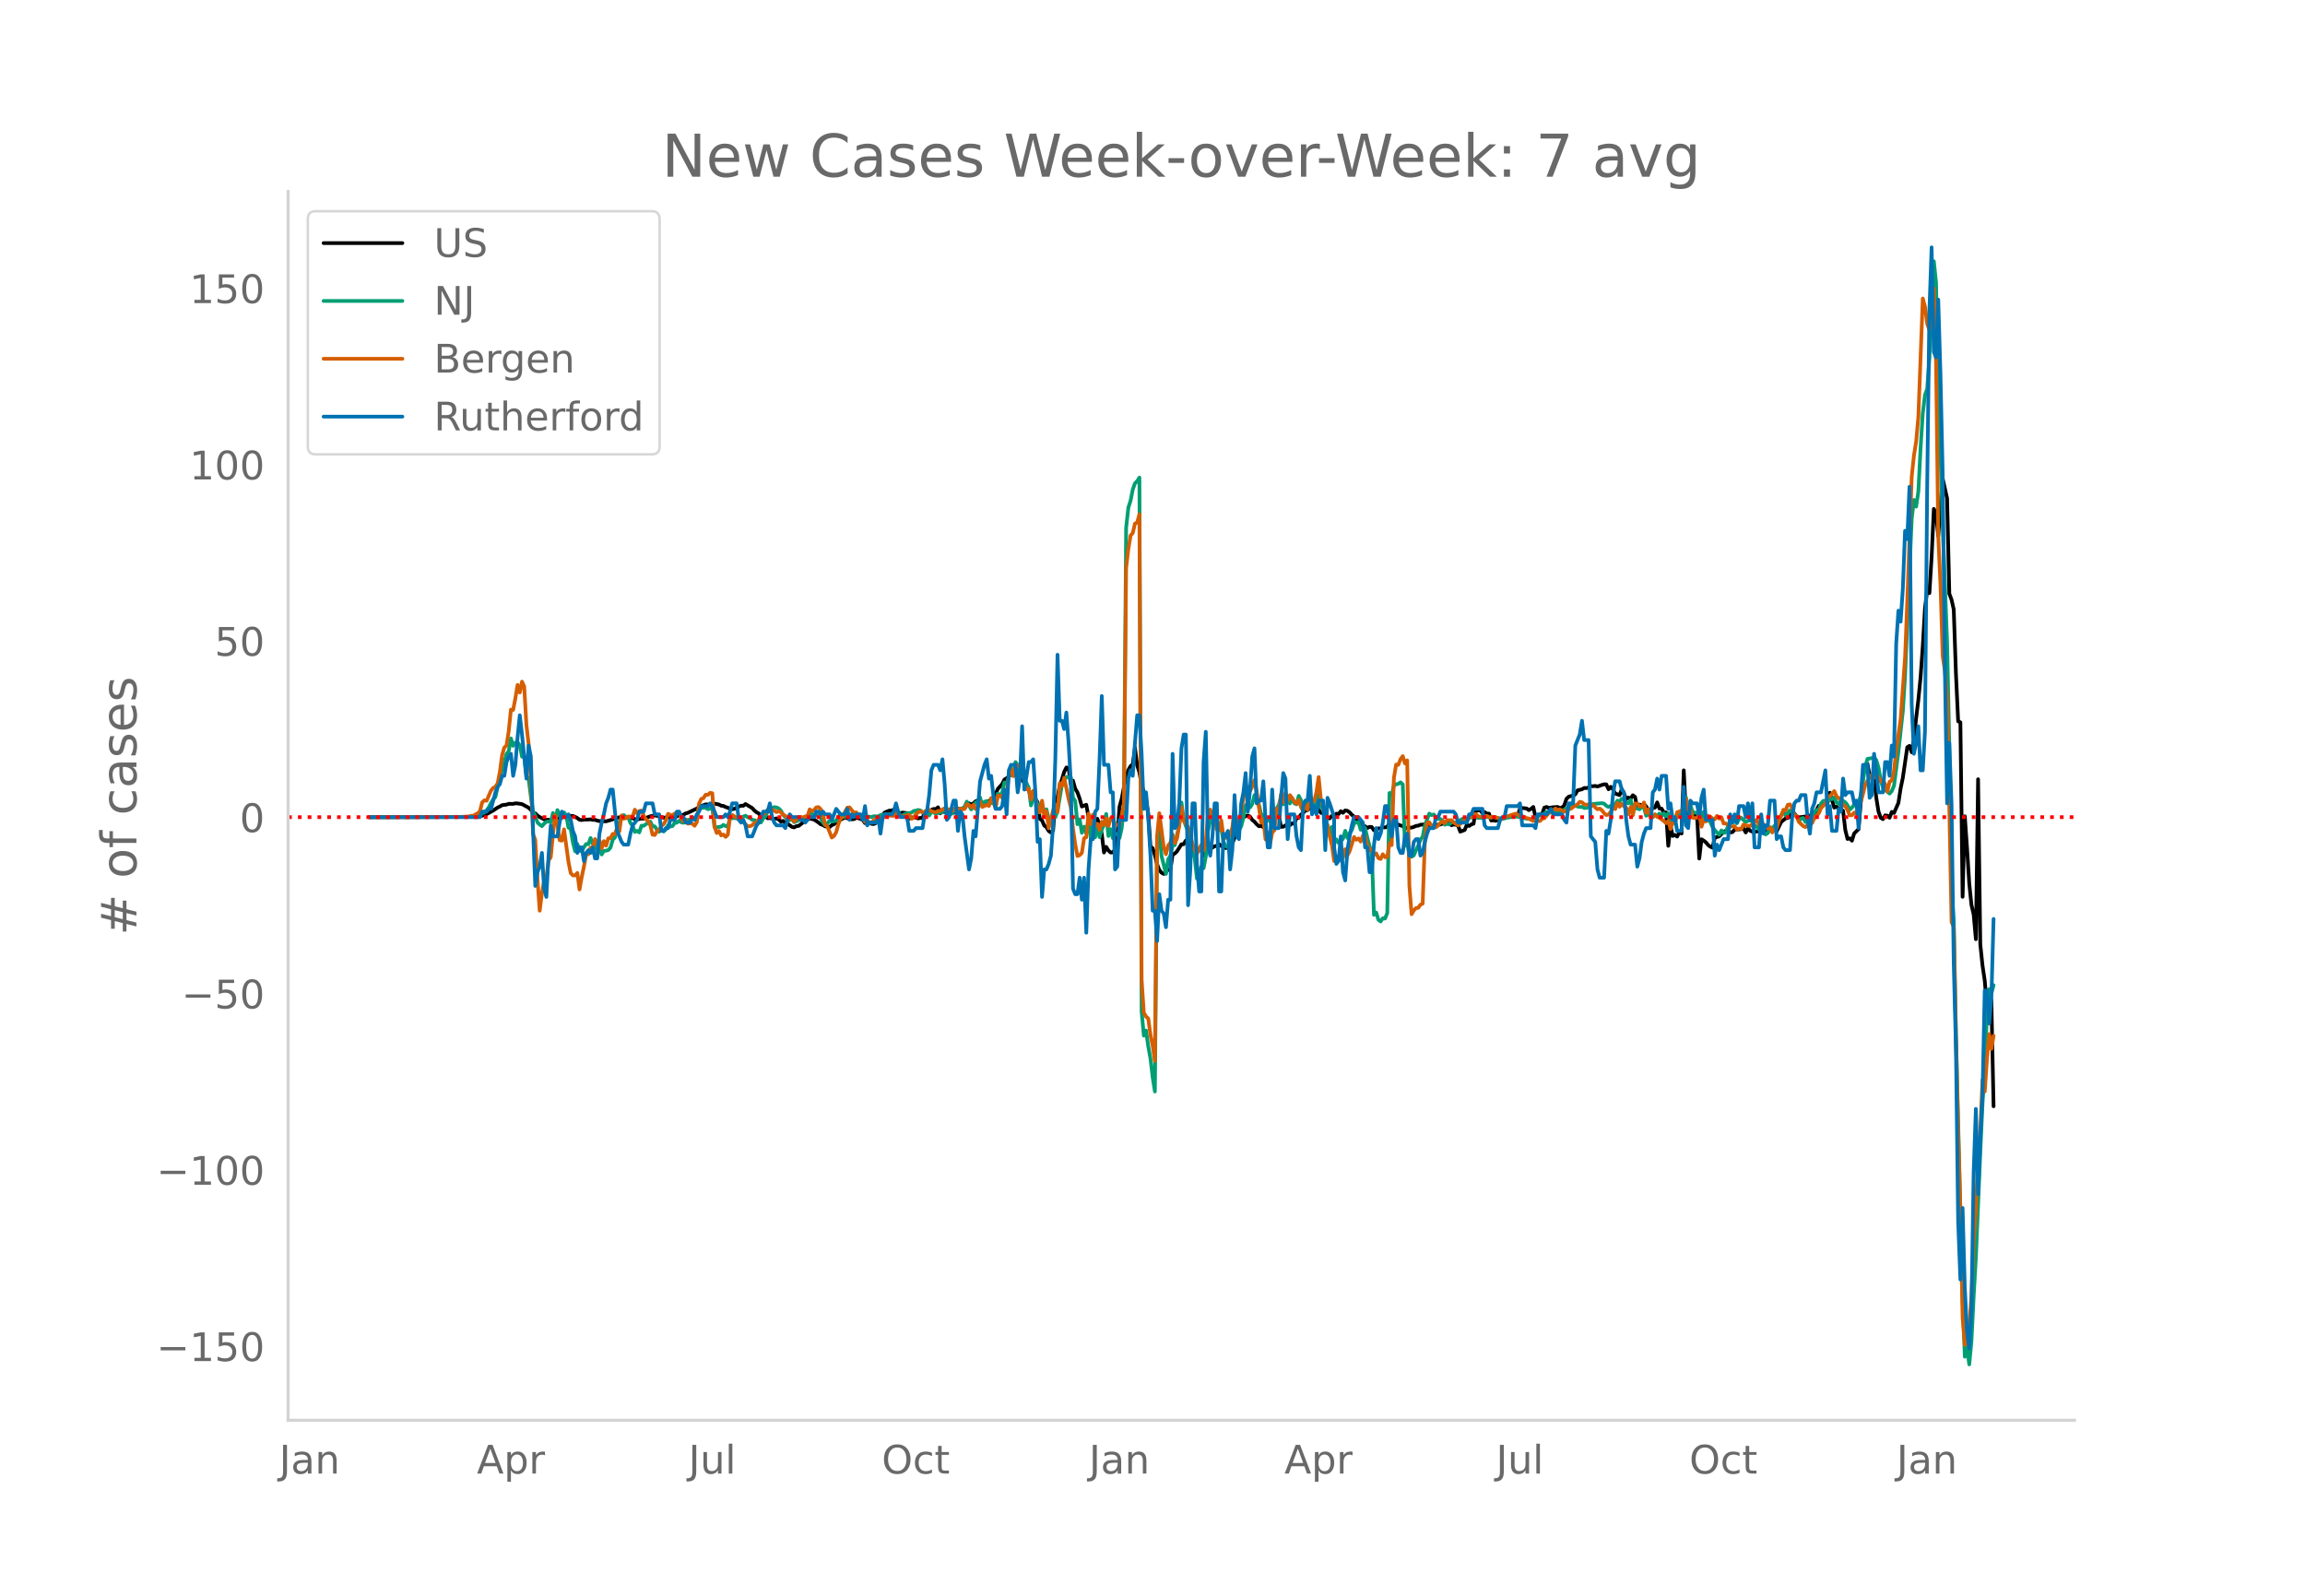 <svg height="864" viewBox="0 0 936 648" width="1248" xmlns="http://www.w3.org/2000/svg" xmlns:xlink="http://www.w3.org/1999/xlink"><defs><style>*{stroke-linecap:butt;stroke-linejoin:round}</style></defs><g id="figure_1"><path d="M0 648h936V0H0z" style="fill:#fff" id="patch_1"/><g id="axes_1"><path d="M117 576.72h725.4V77.76H117z" style="fill:none" id="patch_2"/><path clip-path="url(#pfa6b43df3c)" d="m149.973 331.808 40.43-.104 3.593-.146 1.797-.33 1.797-.615 1.797-1.002.898-.493 1.797-1.203.899-.415.898-.543 1.797-.227.898-.314 1.797.008.899-.204.898.032 1.797.279 2.695 1.457.899.863.898 1.085.899.347.898.91.899.59 1.796.92.899.194.898-.003.899.208.898-.423.899-.154.898-.036.899-.327.898-.449.898-.581.899-.2.898.362 1.797.048.899.348.898.499.898.682.899.124.898-.184 1.797-.01.899-.096.898.222.899-.02.898.325.898.194 2.696.088 1.797-.518.898-.282.899-.532.898-.006.898-.33 1.797.047.899.011.898-.144.899.432.898.047.898.39.899.124 1.797-.356.898.026 2.696-.94 1.796-.357 1.797.289.899.404.898.242 1.797-.256.898.46 2.696-.738.898-.502.899.004.898-.204.899-.534.898-.241 3.594-1.733 1.797-1.097.898-.224.899-.366.898.082 1.797-.3.898-.079 1.797.351.899.49.898.076.898.476.899.218.898.627.899.035.898-.188 1.797-.885.899-.363.898.037.898-.715 2.696 1.616.898.993.899.738.898.467.899 1.339.898.006.898-.162.899.78.898-.06.899.115.898.271.899-.288.898.439.898.89.899-.29.898.686.899.461 1.797 1.277.898.217.899-.52.898-.07 2.695-2.143 1.797-.887 1.797.433 1.797 1.201.898.737.899.285.898.547.899.076.898.216.899-.782.898-.378.898-.846 3.594-1.982.899.424.898-.556.899.946.898-.075.898-.499.899.121.898.282.899.462.898 1.245.899-.858 1.796 1.196.899.05.898-.423 1.797-3.018.899-.315.898-.971 1.797-.73.898.02.899-.395.898.755.899.227.898.459.899-.273 1.797.243.898 2.222.898-.506.899.11.898-.082.899.417.898-.262.899.198.898-2.658.898.445 1.797-1.197.899-.397.898.075.899-.745.898 2.46.899-.772.898.257.898.062.899-.381.898.172.899.412.898-1.983.899.332.898.153.898-.05.899-.208.898-1.54.899-.544.898.512.899-.473.898-.826.899-.36.898.017.898 1.258.899-.165.898-.634.899-.264.898-.533.899-.943.898-1.146.899-2.25 1.796-1.983.899-1.827.898-.536.899-.725.898-.98.899.538.898-.16.898.021.899 1.587.898.336.899 1.15.898 1.952.899 1.259 1.797 3.068.898.352.898 1.315.899 6.755.898.647.899 2.084.898.64.899 1.56.898.615.899-.765.898-12.42.898-1.157.899-4.664.898-2.522.899-3.044.898-1.815.899.127.898 6.686.898-1.472.899 3.27.898 1.465.899 2.525.898 3.244 1.797-.72.899 4.89 1.796 1.999.899-.266.898-.938.899 2.629.898 3.533.899 7.538.898-2.28.898 1.465.899.82.898-.057.899-1.138.898-5.093.899-12.253.898-3.228 1.797-9.527.898-2.157.899-1.61.898-.735.899-6.683.898 7.133.899 2.692.898 5.506.899 2.432.898 3.345.898 5.617.899 13.368.898.625.899 2.788.898 3.719.899 2.368.898 1.072.898.513.899-.788.898-.963.899.139.898-6.273.899-.42.898-.88 1.797-2.87.898-.01.899-1.53.898 1.88.899-.058.898.366.899 1.012.898.509.899-.328.898.663.898 2.128.899-1.03.898-.646.899-1.28.898-.327.899-.534.898-.188.898-.695.899.809.898-.025.899.864.898-.515.899-.334.898-.929 1.797-5.057.898-1.798.899-2.49.898-1.366.899-.491.898-.27.899.434.898 1.35.899.723.898 1.04.898.806.899-.06.898.41.899-2.53.898-.78.899.051.898-.355.898-.692.899.059.898-.547.899 4.686.898-.024.899-.57.898-.186.899.126.898-.742.898.107.899-2.175.898-.223.899-1.262.898-.658.899-1.086.898-.088.898-.88.899-1.151.898-.204.899 2.053.898.036.899 1.233.898.177.899 1.123.898.634.898.358.899-1.067.898.3.899-1.179.898.176.899-1.175.898.656.899-.973.898.155.898.625.899 1.011.898.717.899 1.106.898-.187.899 1.973.898.992.898.043.899.707.898-.466.899.076.898 1.325 1.797-.793.899.075.898-.58.898.144.899-.24.898-1.592 2.696.338 1.797.695.898.208.898.997.899-.25 1.797-.093.898-.28.899-.405.898-.105.898-.376.899-.046.898-.159.899-.027 1.797.722 2.695-.498.898-.08 1.797-.743.899-.248.898.258.899 1.032.898-.297.898.07.899.4.898 2.432 1.797-.69.899-2.123.898.506.899-.644.898-.287.898-5.414.899.066.898-.12.899 1.14.898-.379.899.627.898-.004.899 2.803.898-.092.898.21 4.493-1.662.898.006.898-.171.899.063 1.797-.274.898-2.977.899-.2 1.797.2.898.664.898-.522.899-.767.898 4.113.899-.587.898-.41.899-.235.898-2.603.899-.284.898.4 1.797-.28 1.797-.112.898.436.899-.201.898-.867.898-2.661.899-.87.898-.277.899-.083.898-.63.899-1.594 1.797-.42.898-.547.898.064.899-.265.898-.572.899.076.898-.138.899.256 1.796-.647.899-.256.898.035.899 1.977.898-.988.899 1.056.898 1.66 1.797.632.898-2.386.899 1.844.898 2.131.899-.58.898.426.899-1.364.898.686.899 4.622.898-1.477.898.169.899-.435.898.992.899 1.478.898-.301.899-.474.898-.26.898-2.102.899 2.498.898.046.899 1.563.898-.042.899 13.569.898-8.155.899 4.167.898-.432.898.668.899-1.688.898.444.899-25.65.898 18.034.899-.798.898.658.899-.36.898.849.898-.328.899 17.763.898-7.836.899.542.898.707.899 1.094.898.675.898.382.899-3.96.898-.379.899-.232.898-.957.899-.791.898-.575.899.167.898.543.898-.118.899-1.024 2.695-.17.899-.348.898 1.678.898-1.727.899 1.05.898.35.899.095 1.797-.312.898-2.953.899 2.547.898.034.898-.587.899-.193.898-.005.899.26.898.924 1.797-3.708 1.797-1.493.898-.206.899-.426.898-2.212.899.887.898 1.098.899.457 2.695-.372.898 1.067.899-1.03.898-1.49.899.958.898-2.152.899-1.68.898.106.898-1.264 1.797-.159.899-3.999 1.797 6.051.898-.389.899.741.898.326.898.608.899 7.797.898 3.642.899-.246.898.946.899-2.938 1.796-1.753 1.797-22.26.899-3.108.898-1.125.899 4.755 1.797 1.341.898 7.671.898 5.604.899 2.51.898.55.899-1.514.898.114.899.842.898-2.37.898.43 1.797-4.09.899-5.896.898-4.347 1.797-12.359.899-.563.898 2.616.898-5.056.899-8.765.898-7.395.899-9.16.898-12.525.899-15.502.898-7.492.899 1.266.898-14.633.898-19.57.899 1.894.898 9.08 1.797-23.277 1.797 8.015.898 38.72.899 2.417.898 3.987.899 26.208.898 19.21.899.388.898 70.87.899-32.69.898 12.75.898 14.416.899 8.8.898 3.916.899 10.023.898-64.953.899 67.068.898 8.57.899 6.072.898 10.375.898.296.899-2.676.898 43.094h0" style="fill:none;stroke:#000;stroke-linecap:round;stroke-width:1.5" id="line2d_1"/><path clip-path="url(#pfa6b43df3c)" d="m149.973 331.807 40.43-.096 2.695-.258.898-.194.899-.331.898-.684.899-.28.898-.897.898-1.23.899-1.795.898-1.5.899-.96 1.797-8.089.898-3.325.899-2.6.898-3.382.898-1.129.899-5.214.898 3.006.899-1.309.898-.163.899 1.301.898 4.572.898-.085.899 7.762.898 1.396.899 7.14.898 5.979.899 1.845.898 2.732.899.81.898.638.898-1.018.899-.767.898-.129.899.314.898-3.736.899 3.623.898-4.807.899 1.98.898 1.226.898-2.266.899 1.262.898 4.896.899.585.898 5.395.899 3.623.898-2.935.898 2.704.899.281.898-1.681.899-1.31.898.094.899-2.518.898 2.419.899.221.898 2.515.898-1.181.899 2.722.898-1.453.899-.097.898-.233.899-1.034.898-3.174.899-.93.898-3.92.898-2.417.899-1.22.898-1.53.899.811.898-.016.899 2.44.898 1.1.898 2.513.899-.426.898.608.899-2.713.898.041 1.797-1.287.899-.417.898 1.932.898.012.899 1.35.898.812.899-.748.898.652.899-.848.898-1.688.898.541.899-.21.898-1.315.899-.066.898-.811.899.69.898.171.899-1.15 1.796-.091.899-.373.898.064.899-.355.898-4.192.899.097.898-.124.899.071.898.54.898-.185.899-.511.898 8.02.899.002 1.797-.254.898-.695.898.47.899.258.898-3.522.899.06.898-.088 1.797.447.899-.585 1.796-.778.899.645.898.248.899.783.898.136 1.797.965.899-.062.898-1.649.898-.732.899-2.087 1.797-1.389.898-.336.899.131.898.405.898.908.899 1.658.898 1.046.899.73.898.42.899-.48.898 1.295.899-.33 3.593-1.856.899-.258.898-1.244.899.205.898.815.898-.138 1.797 1.025.899 1.93.898 1.129.899-.785.898-1.074.899.325 1.796-.302.899-1.757.898-.802.899.993.898-.018.899-.486.898-.132.899-.357.898.314.898-.053.899-.36 2.695.795 2.695.327.899-.34.898.077.899-.043.898-.489.899-.092.898-.228.899.028.898.258.898-.392.899-.129.898.39.899.099.898.345.899-.11.898-.639 2.695-.548.899-.65.898-.126.899-.302.898.212.899.73.898.496.898-.33.899 1.15.898-1.46.899.154.898.645.899-.454.898-.014.899-.428.898-1.45.898 2.33.899.414.898-.352.899-.92.898-1.761 1.797 1.607.898-1.193.899-.668.898-2.084 1.797 3.153.899-1.518.898-1.264.899-.454.898-1.603.898 3.503.899-1.75.898-.295.899 1.11.898-.306.899-.056.898 1.719.899-5.494.898.793.898-1.24.899-4.09.898.348 1.797-4.996.899 1.585.898-5.194.898 1.218.899 3.925.898-.845.899 1.934.898 2.32.899 1.923.898 7.129.899-2.767h.898l.898 2.267.899.919.898-.553.899 2.725.898-1.016.899 4.038.898-.19.899-.55.898-.067.898-2.53 1.797-10.847.899-1.76.898-1.241.899.193.898-.016.898 8.248.899 1.396.898 9.367.899-1.985.898 5.482.899-2.483.898 2.745.899-5.203.898 6.83.898-6.673.899 6.592.898-4.945.899 4.906.898-3.027.899-2.114.898-4.277.898 8.927.899-2.764.898 3.646.899-1.845.898.132.899 1.665.898-3.925.899-9.685.898-112.342.898-8.183.899-2.822.898-4.586.899-2.485.898-.893.899-1.442.898 216.744.899 9.87.898-2.055.898 6.38.899 5.012.898 7.628.899 5.726.898-101.968.899-3.96.898 10.285 1.797 7.292.898-5.899.899-1.488.898-4.086.899-.248 1.797-8.181.898-9.1.898 6.962.899 2.58.898 2.114 1.797 8.396.899 2.66.898 8.163 1.797-4.925.898.751.899-4.729.898-10.498.899-4.201.898-2.907.899-.025.898 5.086.898.373.899.854.898 5.344.899 1.72.898.438.899.29.898-4.669.899-5.47.898 1.223.898 1.682.899-1.564.898-3.476.899-4.92.898-1.142.899 1.89.898-1.395.899-3.602.898 1.568.898 2.29.899 3.846.898.528.899 2.932.898-1.626.899 1.126.898-2.31.898-1.587.899-1.285.898-1.52.899-3.11.898 2.87.899-1.044.898-.085.899.788.898-2.066.898 1.985.899.429.898-3.444.899 1.735.898 2.731.899-2.374.898 2.96.898-3.085.899-.324.898 2.34.899.488.898-5.049.899 5.245.898-.05.899 4.539 1.796 5.737.899-2.305.898 6.771.899-1.69.898 1.44.899-.669.898-1.002.899-3.231.898 2.881.898-1.985.899-1.207.898-2.693.899-.405.898-.143.899 3.126.898-1.36.898.632.899 3.996.898 3.367.899 2.804.898 25.094.899-.922.898 2.94.899.686.898-1.313.898.126.899-2.208.898-48.774.899.933.898-4.105.899-.357.898-.2.899-.588.898.837.898 24.919.899-1.56.898 5.669.899.354.898-.566.899-2.154.898-1.817.898-2.366.899-1.213.898-4.61 1.797-4.815.899.608.898-.235.899 1.018.898.783.898.016.899.691.898 1.647.899-.334.898.2.899-.785.898-.058.898.168.899-.124.898-.951.899-.52.898-.042.899.193.898-.617.899-.076.898-.4.898.105.899.488 2.695-.147.899-.433.898.38.899-.025.898-.157.898.14 2.696.69 1.797-.528 3.593-.565 1.797.337 1.797.456 2.695.396 4.493-1.916.898-.438.899-.64 2.695-.01.898-.269 1.797.134.899-.198.898-.58.898-.427.899-.735.898-.17.899-.053.898-.258.899.366.898.196.899-.072.898.473.898-.021 1.797-.719.899-.882 3.593-.332.899.21.898.862.899.467.898-.4.899.002.898-.625.899-1.538.898.313.898-1.06.899.286.898 1.071.899.507.898-1.377.899 3.296.898-.164 1.797.643.898-1.025.899.313.898 3.326 1.797-.935.899 1.004.898-.541.898.612.899-1.05.898 1.172.899-1.239.898 1.235.899-1.288.898 4.71.899-2.406.898 1.888.898-4.113.899.156.898-.62.899 1.956.898-7.965.899 5.616.898-2.488.899 2.808 1.796.433.899-1.115.898 3.586.899-2.992.898 3.35.899-.35.898 1.192.898 1.983.899 1.249 1.797 1.92.898-1.798.899.979.898-.208.899-2.632.898-1.27.898-.084.899-.482.898.776.899-1.748.898-.442 1.797 1.714.898-.54.899-.09.898.38.899 1.572.898.62.899 1.188.898-.242.899.917.898 1.23.898-.592.899-1.864.898-.147 1.797-1.822.899-1.472.898-1.895.899-1.537.898 1.666.898-.926.899-1.237.898.686.899 1.136.898.4.899 2.207.898-1.103.898-.191.899 1.651.898-.352.899-1.168.898-.763.899-1.796.898-.822.899-.143.898-2.45.898-1.104.899-.06.898.07.899-.763.898.041.899-.75.898 2.012.899.758.898-1.442.898.115.899.627.898 1.182.899 1.773.898-.843.899-1.19.898.667.898-1.658.899-2.84 1.797-11.625.898-3.132 1.797-.318.899-.207.898 1.05.898 3.038.899 5.164.898 2.95.899 1.055.898.58.899.782.898-1.04.898-2.15 1.797-13.873 1.797-16.528.899-14.248 2.695-63.782.898-7.626.899 2.715.898-6.087.899-17.62.898-14.174.899-7.46.898-2.472.899-12.62.898-21.59.898-17.597.899 8.648.898 45.983.899 23.138.898 29.024 1.797 48.205.898 42.806.899 57.171.898 13.085.899 46.27 2.695 107.268.899 23.221.898-3.798.898 6.924.899-9.503.898-18.21.899-15.706 1.797-42.912.898-19.748.899-14.39.898-21.792.898-10.111.899 1.769.898-3.37h0" style="fill:none;stroke:#009e73;stroke-linecap:round;stroke-width:1.5" id="line2d_2"/><path clip-path="url(#pfa6b43df3c)" d="m149.973 331.807 36.836-.11 3.594-.131.898-.307.898.022.899-.593.898-.417.899-.921.898-3.534.899-.834.898.176 1.797-4.148.898-1.053.899-.527.898-1.338.899-4.675.898-6.737.899-3.116.898-.834.898-5.838.899-8.734.898.11.899-4.697.898-5.442.899 3.072.898-4.41.898 1.996.899 15.603.898 7.77.899 14.264.898 22.406.899 2.216.898 15.999.899 12.75.898-7.132.898-5.004.899-1.12.898-7.153.899-1.295.898-9.459.899-7.637.898 3.797.899 6.364.898.198.898-4.587 1.797 13.167.899 4.587.898.944.899.022.898-1.01.898 6.715.899-5.113.898-4.191.899-5.026h.898l.899-2.721.898.57.899-3.994.898 1.536.898-.965.899 3.204.898-2.94.899 1.843.898-2.963.899-.11.898-1.668.899.066.898-2.523.898 1.36.899-6.452.898 1.317.899-.176.898-.68 1.797.022.898-2.787.899 1.426.898-.877.899-.198.898 2.107.899 1.448.898.659.899 1.777.898 3.797.898.11.899-1.493.898-.746.899-1.383.898-.768.899-1.492.898-2.7.898.462.899.175.898-.746.899-.176.898-.307.899 2.59.898 1.119.899-.549.898 1.449.898-.176.899.154.898.856.899-1.493.898-7.527.899-1.865.898-.33.899-1.404.898.066.898-.812.899.154.898 13.562.899 2.59.898-.813.899 1.778.898-.33.898.944.899-.877.898-7.22.899-.812 1.797 1.14.898.418.899-.483.898 1.624.898 1.097.899.834.898-.066.899-.35.898-.966.899-.154.898-1.448.899-.834.898-1.164.898-.526.899-1.23.898.747.899-.9 1.797 1.098.898-.396.898.55.899.877.898.505.899 1.031.898.351.899-.483.898 1.449.899-.944 1.796-1.01.899.308.898-.483.899-.044.898-2.809.899.659.898-.352.898-1.119.899-.11.898.834.899 2.151.898 4.17.899.724 1.797 4.477.898-.659.898-1.558.899-3.313.898-2.107.899-.878.898-2.019.899-1.602.898-.11 1.797 2.217.898-.198.899 1.207 1.797 1.383.898 1.295.899-.352.898.571.898.11.899-1.098.898-.043 1.797-.637.899.022.898-1.01.899.045.898-.198 1.797.154.898-1.624.899.175.898 1.405 1.797.35.899-.614.898-.087.898 1.536.899-.351.898-1.537.899-.702.898-.46.899.46.898-.066.898-.855.899-.11.898.592 1.797.417.899-.548.898-.022.899-.659 1.796-.22.899.352.898.505.899-.198.898-1.119.899 1.12.898-.79.898.416.899-.241.898-1.866.899.286.898.987.899-1.075.898 1.778.899-.637.898-2.37.898 2.129 1.797-.812.899.417.898-3.226.899 1.382.898 2.568.899-4.806.898-.198.898.988.899-2.15.898.394.899-7.351.898-2.963.899 3.248.898-3.116.898-1.427.899.79.898-.11.899 5.904.898 3.292.899-.066.898 4.17.899-3.468.898 3.182.898 4.301.899 1.317.898-4.784.899 6.342.898-2.063.899 6.891 1.797-7.242.898-2.414.898 3.073.899-11.741.898 1.163.899-3.336 1.797 8.537.898 3.511.898 8.69.899 6.255.898 4.784.899-.351.898-.944.899-5.925.898-.417.899-9.59.898 4.257.898-3.84.899 4.543.898-.834.899 2.458.898-3.292.899 1.382.898-2.699.898 3.138.899-3.27.898.549.899 1.865 1.797.637.898-4.17.899-4.784.898-95.77.898-7.593.899-5.464.898-1.076.899-3.818.898-.395.899-3.402.898 189.214.899 13.255.898 1.514.898.834.899 6.65.898 4.389.899 6.144.898-91.424.899-9.152 1.796 13.804.899 2.831.898-3.533.899-1.12.898-3.357.899 3.511.898-1.953.899-5.31.898-7.374.898 5.53.899 1.426.898 1.207.899 2.831.898 4.06.899 2.348.898 1.624.899-2.085.898-1.645.898 2.37.899-3.71.898-10.928.899-1.997.898 3.577.899.461.898 4.038.898.285.899-3.928.898 6.693.899.373.898-1.185.899.11.898-3.182.899-7.198.898 6.298.898-1.755.899-3.16.898-6.32.899-3.315.898-1.053.899 1.712.898-1.822.899-2.611.898 4.652 1.797 12.597.898-1.405.899 8.252.898-2.765.899 4.828.898-4.806.898-1.01.899-8.69.898.702.899-6.627.898 3.357.899-4.016.898 3.336.899-2.282.898 1.14.898 1.625.899.724.898-1.624.899 2.919.898 1.69.899-2.393.898 1.778.898-4.301.899.548.898.264.899-3.621.898-6.101.899 9.13.898 2.26.899 7.483.898.79.898 4.455.899 3.555.898 6.43.899-1.953.898 1.734.899-2.656.898 1.427.899-3.358.898 2.502.898-1.712 1.797-5.75.899 1.12.898-.527.899 1.273.898-2.392.898.285.899 3.665.898 1.975.899-.483.898 2.239.899-.505.898 1.91.899.372.898-1.931.898 1.207.899-.066.898-5.618.899.768.898-27.278.899-5.42.898.087.899-2.304.898-1.207.898 2.963.899-1.23.898 50.848.899 11.587.898-1.514.899-.965.898-.11.898-1.273.899-.395.898-25.544.899-7.33.898-.154.899 1.383.898.175.899.44.898-.769.898-.987.899-.68.898.745.899-1.163 1.797-.044.898.988.898.527.899.658 1.797-1.47.898-.593.899-.307 1.797-1.405.898-.746.898-.153.899.943.898.154.899-.066.898-.33.899.067.898.46.899.22.898-.33 1.797.55.898.526.899-.307.898-.724.899-.066 1.796-.68 1.797-.527.899.33.898.811.899-.11.898.264.899.504.898.154 1.797 1.01.898-.22.899.198.898.022.899-.944.898-.198 1.797-2.106.898-.395 1.797-1.427.899.57.898-.24 1.797.965 1.797-1.053.898-.154.899-.724 1.797-1.098.898-.987.899.175.898.834.898.176.899-.132.898.637.899-.417.898 1.031.899.702.898-.263.898.702.899 1.141.898.79.899-.24.898-1.098.899-1.514.898.417.899-2.48.898 1.536.898-1.229.899 1.097.898.57.899 2.546.898-2.874.899 3.313.898-4.718.899-.022.898 1.141.898.066.899-1.624.898 4.258.899-1.515.898 2.414.899.856.898-1.185.898 1.032.899.329 1.797 1.382.898.812.899-.877.898 3.27.899-2.788.898.132.898-4.148.899-.307.898-.439.899 1.888.898-6.65.899 4.455.898-.132.899 3.358.898.22.898-.22.899-1.427.898 5.114.899-2.765.898.658.899-2.348.898.373.898.834.899.241.898-1.36.899 1.075.898-.549.899 2.546.898-.022 1.797 1.25 1.797-.13.898 1.36.899-.395.898.153.899-1.821.898.439 1.797.175 2.695-2.523.899 2.128.898-1.492.899 1.251.898.966.898.768.899-.615.898 2.15.899-1.491.898-.154.899-3.16.898-1.975.899-2.436.898.285.898-2.304.899-.176.898 1.493.899 2.94.898.264.899 2.436 1.796 1.711.899.351.898-.79.899-1.711.898.877.899-1.997.898-1.14.899-.79.898-2.13 1.797-1.865.898-2.809.899-.153 1.797-2.063.898 2.04.899.878.898.022.898 2.941.899.198.898 1.667.899 2.063.898-.044.899-1.053.898.373.898-3.094.899-1.558 1.797-6.957.898-1.712.899-1.163.898-1.36.899 1.25.898-1.01.898.79.899 1.91.898-.746.899 1.756.898 2.984.899-4.016.898-.526.898-3.929.899-8.273 1.797-12.728 1.797-25.062.898-22.977 1.797-50.43.898-8.515.899-5.662.898-9.964 1.797-48.148.899 3.358.898 6.913.899 2.523.898-7.549.898-9.327.899 30.22.898 70.62.899 19.619.898 28.836.899 6.1.898 10.36 1.797 91.555.898 1.91.899 45.47.898 37.659.899 32.61.898 43.124.899 10.907.898-.659.898-6.627.899-12.794.898-22.056.899-12.618.898-21.902.899-10.687.898-20.322.899 4.784.898-13.255.898-10.073.899 6.013.898-5.31h0" style="fill:none;stroke:#d55e00;stroke-linecap:round;stroke-width:1.5" id="line2d_3"/><path clip-path="url(#pfa6b43df3c)" d="M149.973 331.807h44.922l.898-2.235h1.797l.898-1.118h.899l1.797-6.706.898-2.235.899-1.118.898-3.353h.899l.898-5.589.898-2.235.899-1.118.898 8.942.899-4.471.898-11.177.899-8.942.898 7.824 1.797 17.883.898-13.412.899 4.47.898 30.179.899 22.354.898-5.588.899-2.236.898-5.588.898 14.53.899 3.353.898-16.766.899-12.294.898 4.47h1.797l.899-5.588.898-4.471.898 2.235h.899l.898-1.117.899 2.235.898 4.471.899 2.235.898 6.707.898-2.236h.899l.898 5.589.899-3.353.898-1.118.899 1.118.898-2.236.899 4.471h.898l.898-10.06.899-4.47.898-3.353.899-4.471.898-2.236.899-3.353h.898l.899 8.942.898 7.824 1.797 4.47.898 1.119h1.797l.899-4.471.898-3.353 1.797-2.236.898-3.353h1.797l.899-3.353h2.695l.898 4.47h1.797l.899 6.707h.898l.899-1.118h.898l.898-3.353h1.797l.899-3.353h.898l.899 2.235h.898l.899 2.236h1.796l.899-2.236.898 1.118.899-2.235.898-1.118.899-2.235h2.695l.898-1.118.899 1.118 1.797 4.47h2.695l.898-1.117.899 1.117.898-2.235.899-3.353h1.797l.898 6.706.899 1.118.898-1.118.898 2.236.899 4.47h1.797l1.797-4.47.898-1.118 1.797-4.471h1.797l.898-3.353.899 5.588.898 2.236.899 1.118h2.695l.898 1.117.899-3.353.898-2.235.899 1.117h2.695l.898 1.118h.899l.898 1.118 1.797-2.236h1.797l.898-2.235h.899l.898 1.118.899-1.118.898 1.118h1.797l.899 2.235 1.796-4.47 1.797 2.235h1.797l.899-2.236.898 4.471.899-2.235.898 1.117.898-1.117h1.797l.899 2.235.898-5.588.899 7.824.898-1.118h2.695l.899-2.236.898 6.707.899-6.707.898-1.117h2.695l.899-1.118.898-3.353.899 3.353.898 2.235h2.696l.898 5.589h1.797l.898-1.118h2.696l.898-5.588.898-1.118.899-6.706.898-10.06.899-2.235h1.797l.898 2.235.899-4.47.898 10.059.898 14.53.899-1.118 1.797-6.706h.898l.899 12.295.898-7.824.898 1.118.899 8.941 1.797 13.413.898-4.47.899-11.178.898 2.235 1.797-22.354 1.797-6.706.898-2.236.899 7.824.898-1.117.899 7.824.898 5.588h1.797l.898-1.117.899-6.707.898 10.06.899-17.884.898-2.235h1.797l.898 11.177.899-5.589.898-21.236.899 25.707 1.797-11.177h.898l.899-1.118.898 13.413.898 20.119.899-1.118.898 23.472.899-11.177h.898l.899-2.235.898-3.354.899-12.294.898-26.826.898-42.473.899 26.825h.898l.899 3.353.898-6.706.899 12.295.898 15.648.898 43.591.899 2.236h.898l.899-6.707.898 8.942.899-8.942.898 22.355.899-25.708.898-12.295h.898l.899-11.177.898-1.118.899-20.119.898-25.707.899 27.943h1.796l.899 11.177h.898l.899 31.296.898-1.118.899-19h2.695l.898-16.767.899-3.353.898 2.236.899-13.413.898-11.177h.899l.898 15.648.899 22.354.898-6.706.898 10.06.899 15.647.898 22.355h.899l.898 12.295.899-19.001.898 6.706.898 1.118.899 5.588.898-11.177h.899l.898-59.24.899 30.18.898-1.118.899-8.942.898-22.354.898-5.59h.899l.898 69.3.899-14.53.898-26.826h.899l.898 24.59.899 11.177h.898l.898-52.533.899-12.295.898 45.827.899 4.47.898-7.824.899-13.412h.898l.898 35.767h.899l.898-23.472.899 1.117.898-2.235.899 15.648.898-7.824.899-22.354.898 16.765.898 1.118.899-14.53.898-4.471.899-7.824.898 15.648.899-8.942.898-13.412.899-3.353.898 22.354.898-1.118h.899l.898-7.824.899 15.648.898 11.177h.899l.898-23.472.898 15.648h1.797l.899-12.295.898-10.059.899 2.235.898 24.59.899-10.06h1.796l.899 8.942.898 4.471.899 1.118.898-17.883.899-2.236h.898l.898-10.06.899 15.649.898-3.353.899 3.353.898-5.589h1.797l.899 20.119.898-21.237.898 2.236 1.797 5.588v12.295l.899 6.707.898-1.118.899-10.06.898 14.53.899 3.354.898-12.295.898-5.589.899-4.47.898-3.354h1.797l1.797 2.236.898 10.06h.899l.898 10.059h.899l.898-11.177.899-6.707.898 4.471.899-2.235.898-4.471.898-6.706h.899l.898 7.824.899 4.47.898-6.706.899-1.118.898 12.295.899 2.236h.898l.898-6.707.899-1.117.898 8.941h.899l.898-5.588.899-1.118h.898l.898 6.706.899-1.117.898-4.471.899-3.353.898-2.236h1.797l.899-4.47h.898l.898-2.236h5.391l.898 1.118.899 3.353h3.594l.898-3.353h.899l.898-2.236h3.594l.898 6.707.899 1.117h4.492l.898-3.353.899-1.118h.898l.899-4.47h4.492l.898-1.118.899 8.942h4.492l.898 1.117.899-5.588h3.594l1.796-2.236.899 2.236h3.594l.898 2.235.898 1.118.899-7.824h1.797l.898-23.472 1.797-4.471.899-5.589.898 7.824h1.797l.898 39.12 1.797 2.236.899 11.177.898 3.353h1.797l.898-19.001.899 1.118.898-5.589.899-10.06.898-5.588h1.797l.898 3.353.899 1.118.898 11.177.899 6.706.898 3.354h1.797l.899 8.941.898-3.353.898-6.706.899-3.353.898-2.236h1.797l.899-14.53.898-1.118.898-4.47.899 4.47.898-5.588h1.797l.899 13.412.898-2.235.899 6.706.898-1.118.898 5.589h1.797l.899-17.883.898 15.648.899 1.117.898-11.177.899 1.118h1.796l.899 5.588.898-7.824.899-3.353.898 12.295h2.695l.899 14.53.898-4.47.899 2.235 1.797-4.47h1.797l.898-10.06.898 3.353.899-3.353.898 3.353.899-6.706h1.797l.898 4.47.898-5.588.899 6.706.898-6.706.899 17.883h1.797l.898-13.412.899 7.824.898-3.353h.898l.899-10.06h1.797l.898 15.648.899-1.118h.898l.899 4.471.898 1.118h1.797l.898-13.413.899-5.588.898-1.118h.899l.898-2.235h1.797l.898 10.06.899 5.588.898-10.06.899-2.235.898-4.471h1.797l1.797-8.942.898 17.884.899-3.353.898 10.059h1.797l.899-8.942.898 1.118.898-13.413.899 6.707.898-1.118h1.797l.899 4.47.898-1.117.898 11.177 1.797-25.707h1.797l.899 13.412.898-1.117.899-16.766.898 6.706.898 8.942h1.797l.899-12.295h.898l.899 5.589.898-12.295.898 4.47.899-45.826.898-13.412.899 4.47.898-13.412.899-23.472.898 3.353.899-21.237.898 88.3.898 20.119.899-4.47.898-6.707.899 17.883h.898l.899-15.648.898-99.477.899-71.534.898-25.707.898 42.473.899 2.236.898-23.472.899 30.178.898 40.238.899 79.358.898 54.768.898-24.59.899 24.59.898 64.827.899 34.65.898 70.416.899 23.472.898-29.06.899 32.413.898 17.884.898 6.706.899-15.648.898-55.886.899-25.708.898 34.65.899-22.355.898-17.883.899-42.473h.898l.898 13.412.899-10.06.898-32.413h0" style="fill:none;stroke:#0072b2;stroke-linecap:round;stroke-width:1.5" id="line2d_4"/><path clip-path="url(#pfa6b43df3c)" d="M117 331.807h725.4" style="fill:none;stroke:red;stroke-dasharray:1.5,2.475;stroke-dashoffset:0;stroke-width:1.5" id="line2d_5"/><path d="M117 576.72V77.76" style="fill:none;stroke:#d3d3d3;stroke-linecap:square;stroke-linejoin:miter;stroke-width:1.25" id="patch_3"/><path d="M117 576.72h725.4" style="fill:none;stroke:#d3d3d3;stroke-linecap:square;stroke-linejoin:miter;stroke-width:1.25" id="patch_4"/><g id="matplotlib.axis_1"><g id="xtick_1"><g style="fill:#696969" transform="matrix(.16 0 0 -.16 113.382 598.378)" id="text_1"><defs><path d="M9.813 72.906h9.859V5.078q0-13.187-5-19.14-5-5.954-16.094-5.954h-3.75v8.297h3.078q6.531 0 9.219 3.672Q9.813-4.39 9.813 5.078z" id="DejaVuSans-74"/><path d="M34.281 27.484q-10.89 0-15.093-2.484-4.204-2.484-4.204-8.5 0-4.781 3.157-7.594 3.156-2.797 8.562-2.797 7.485 0 12 5.297 4.516 5.297 4.516 14.078v2zm17.922 3.72V0H43.22v8.297Q40.14 3.328 35.547.953q-4.594-2.375-11.234-2.375-8.391 0-13.36 4.719Q6 8.016 6 15.922q0 9.219 6.172 13.906 6.187 4.688 18.437 4.688h12.61v.89q0 6.203-4.078 9.594-4.078 3.39-11.453 3.39-4.688 0-9.141-1.124-4.438-1.125-8.531-3.375v8.312q4.921 1.906 9.562 2.844 4.64.953 9.031.953 11.875 0 17.735-6.156 5.86-6.14 5.86-18.64z" id="DejaVuSans-97"/><path d="M54.89 33.016V0h-8.984v32.719q0 7.765-3.031 11.61-3.031 3.858-9.078 3.858-7.281 0-11.484-4.64-4.204-4.625-4.204-12.64V0H9.08v54.688h9.03v-8.5q3.235 4.937 7.594 7.374Q30.078 56 35.797 56q9.422 0 14.25-5.828 4.844-5.828 4.844-17.156z" id="DejaVuSans-110"/></defs><use xlink:href="#DejaVuSans-74"/><use x="29.492" xlink:href="#DejaVuSans-97"/><use x="90.771" xlink:href="#DejaVuSans-110"/></g></g><g id="xtick_2"><g style="fill:#696969" transform="matrix(.16 0 0 -.16 193.633 598.378)" id="text_2"><defs><path d="M34.188 63.188 20.797 26.906h26.812zm-5.579 9.718h11.188L67.578 0h-10.25l-6.64 18.703h-32.86L11.188 0H.78z" id="DejaVuSans-65"/><path d="M18.11 8.203v-29H9.077v75.484h9.031v-8.296q2.844 4.875 7.157 7.234Q29.594 56 35.594 56q9.968 0 16.187-7.906 6.235-7.907 6.235-20.797T51.78 6.484q-6.218-7.906-16.187-7.906-6 0-10.328 2.375-4.313 2.375-7.157 7.25zm30.578 19.094q0 9.906-4.079 15.547-4.078 5.64-11.203 5.64-7.14 0-11.218-5.64-4.079-5.64-4.079-15.547 0-9.906 4.078-15.547 4.079-5.64 11.22-5.64 7.124 0 11.202 5.64t4.078 15.547z" id="DejaVuSans-112"/><path d="M41.11 46.297q-1.516.875-3.297 1.281Q36.03 48 33.89 48q-7.625 0-11.703-4.953-4.079-4.953-4.079-14.234V0H9.08v54.688h9.03v-8.5q2.844 4.984 7.375 7.39Q30.031 56 36.531 56q.922 0 2.047-.125 1.125-.11 2.484-.36z" id="DejaVuSans-114"/></defs><use xlink:href="#DejaVuSans-65"/><use x="68.408" xlink:href="#DejaVuSans-112"/><use x="131.885" xlink:href="#DejaVuSans-114"/></g></g><g id="xtick_3"><g style="fill:#696969" transform="matrix(.16 0 0 -.16 279.578 598.378)" id="text_3"><defs><path d="M8.5 21.578v33.11h8.984V21.922q0-7.766 3.016-11.656 3.031-3.875 9.094-3.875 7.265 0 11.484 4.64 4.234 4.64 4.234 12.656v31h8.985V0h-8.984v8.406Q42.047 3.422 37.718 1q-4.313-2.422-10.032-2.422-9.421 0-14.312 5.86Q8.5 10.296 8.5 21.578zM31.11 56z" id="DejaVuSans-117"/><path d="M9.422 75.984h8.984V0H9.422z" id="DejaVuSans-108"/></defs><use xlink:href="#DejaVuSans-74"/><use x="29.492" xlink:href="#DejaVuSans-117"/><use x="92.871" xlink:href="#DejaVuSans-108"/></g></g><g id="xtick_4"><g style="fill:#696969" transform="matrix(.16 0 0 -.16 358.055 598.378)" id="text_4"><defs><path d="M39.406 66.219q-10.75 0-17.078-8.016-6.312-8-6.312-21.828 0-13.766 6.312-21.781 6.328-8 17.078-8 10.735 0 17.016 8 6.281 8.015 6.281 21.781 0 13.828-6.281 21.828-6.281 8.016-17.016 8.016zm0 8q15.328 0 24.5-10.281 9.188-10.282 9.188-27.563 0-17.234-9.188-27.516-9.172-10.28-24.5-10.28-15.375 0-24.593 10.25-9.204 10.265-9.204 27.546t9.204 27.563q9.218 10.28 24.593 10.28z" id="DejaVuSans-79"/><path d="M48.781 52.594v-8.407q-3.812 2.11-7.64 3.157-3.828 1.047-7.735 1.047-8.75 0-13.593-5.547-4.829-5.532-4.829-15.547 0-10.016 4.829-15.563 4.843-5.53 13.593-5.53 3.907 0 7.735 1.046 3.828 1.047 7.64 3.156V2.094Q45.016.344 40.984-.531q-4.015-.89-8.562-.89-12.36 0-19.64 7.765-7.266 7.765-7.266 20.953 0 13.375 7.343 21.031Q20.22 56 33.016 56q4.14 0 8.093-.86 3.953-.843 7.672-2.546z" id="DejaVuSans-99"/><path d="M18.313 70.219V54.688h18.5v-6.985h-18.5V18.016q0-6.688 1.828-8.594 1.828-1.906 7.453-1.906h9.218V0h-9.218q-10.407 0-14.36 3.875-3.953 3.89-3.953 14.14v29.688H2.687v6.984h6.594V70.22z" id="DejaVuSans-116"/></defs><use xlink:href="#DejaVuSans-79"/><use x="78.711" xlink:href="#DejaVuSans-99"/><use x="133.691" xlink:href="#DejaVuSans-116"/></g></g><g id="xtick_5"><g style="fill:#696969" transform="matrix(.16 0 0 -.16 442.211 598.378)" id="text_5"><use xlink:href="#DejaVuSans-74"/><use x="29.492" xlink:href="#DejaVuSans-97"/><use x="90.771" xlink:href="#DejaVuSans-110"/></g></g><g id="xtick_6"><g style="fill:#696969" transform="matrix(.16 0 0 -.16 521.563 598.378)" id="text_6"><use xlink:href="#DejaVuSans-65"/><use x="68.408" xlink:href="#DejaVuSans-112"/><use x="131.885" xlink:href="#DejaVuSans-114"/></g></g><g id="xtick_7"><g style="fill:#696969" transform="matrix(.16 0 0 -.16 607.509 598.378)" id="text_7"><use xlink:href="#DejaVuSans-74"/><use x="29.492" xlink:href="#DejaVuSans-117"/><use x="92.871" xlink:href="#DejaVuSans-108"/></g></g><g id="xtick_8"><g style="fill:#696969" transform="matrix(.16 0 0 -.16 685.985 598.378)" id="text_8"><use xlink:href="#DejaVuSans-79"/><use x="78.711" xlink:href="#DejaVuSans-99"/><use x="133.691" xlink:href="#DejaVuSans-116"/></g></g><g id="xtick_9"><g style="fill:#696969" transform="matrix(.16 0 0 -.16 770.142 598.378)" id="text_9"><use xlink:href="#DejaVuSans-74"/><use x="29.492" xlink:href="#DejaVuSans-97"/><use x="90.771" xlink:href="#DejaVuSans-110"/></g></g></g><g id="matplotlib.axis_2"><g id="ytick_1"><g style="fill:#696969" transform="matrix(.16 0 0 -.16 63.553 552.69)" id="text_10"><defs><path d="M10.594 35.5h62.593v-8.297H10.594z" id="DejaVuSans-8722"/><path d="M12.406 8.297h16.11v55.625l-17.532-3.516v8.985l17.438 3.515h9.86V8.296H54.39V0H12.406z" id="DejaVuSans-49"/><path d="M10.797 72.906h38.719v-8.312H19.828v-17.86q2.14.735 4.281 1.094 2.157.36 4.313.36 12.203 0 19.328-6.688 7.14-6.688 7.14-18.11 0-11.765-7.328-18.296-7.328-6.516-20.656-6.516-4.593 0-9.36.781-4.75.782-9.827 2.344v9.922q4.39-2.39 9.078-3.563 4.687-1.171 9.906-1.171 8.453 0 13.375 4.437 4.938 4.438 4.938 12.063 0 7.609-4.938 12.047-4.922 4.453-13.375 4.453-3.953 0-7.89-.875-3.922-.875-8.016-2.735z" id="DejaVuSans-53"/><path d="M31.781 66.406q-7.61 0-11.453-7.5Q16.5 51.422 16.5 36.375q0-14.984 3.828-22.484 3.844-7.5 11.453-7.5 7.672 0 11.5 7.5 3.844 7.5 3.844 22.484 0 15.047-3.844 22.531-3.828 7.5-11.5 7.5zm0 7.813q12.266 0 18.735-9.703 6.468-9.688 6.468-28.141 0-18.406-6.468-28.11-6.47-9.687-18.735-9.687-12.25 0-18.718 9.688-6.47 9.703-6.47 28.109 0 18.453 6.47 28.14Q19.53 74.22 31.78 74.22z" id="DejaVuSans-48"/></defs><use xlink:href="#DejaVuSans-8722"/><use x="83.789" xlink:href="#DejaVuSans-49"/><use x="147.412" xlink:href="#DejaVuSans-53"/><use x="211.035" xlink:href="#DejaVuSans-48"/></g></g><g id="ytick_2"><g style="fill:#696969" transform="matrix(.16 0 0 -.16 63.553 481.09)" id="text_11"><use xlink:href="#DejaVuSans-8722"/><use x="83.789" xlink:href="#DejaVuSans-49"/><use x="147.412" xlink:href="#DejaVuSans-48"/><use x="211.035" xlink:href="#DejaVuSans-48"/></g></g><g id="ytick_3"><g style="fill:#696969" transform="matrix(.16 0 0 -.16 73.733 409.488)" id="text_12"><use xlink:href="#DejaVuSans-8722"/><use x="83.789" xlink:href="#DejaVuSans-53"/><use x="147.412" xlink:href="#DejaVuSans-48"/></g></g><g id="ytick_4"><use xlink:href="#DejaVuSans-48" style="fill:#696969" transform="matrix(.16 0 0 -.16 97.32 337.886)" id="text_13"/></g><g id="ytick_5"><g style="fill:#696969" transform="matrix(.16 0 0 -.16 87.14 266.285)" id="text_14"><use xlink:href="#DejaVuSans-53"/><use x="63.623" xlink:href="#DejaVuSans-48"/></g></g><g id="ytick_6"><g style="fill:#696969" transform="matrix(.16 0 0 -.16 76.96 194.683)" id="text_15"><use xlink:href="#DejaVuSans-49"/><use x="63.623" xlink:href="#DejaVuSans-48"/><use x="127.246" xlink:href="#DejaVuSans-48"/></g></g><g id="ytick_7"><g style="fill:#696969" transform="matrix(.16 0 0 -.16 76.96 123.082)" id="text_16"><use xlink:href="#DejaVuSans-49"/><use x="63.623" xlink:href="#DejaVuSans-53"/><use x="127.246" xlink:href="#DejaVuSans-48"/></g></g><g style="fill:#696969" transform="matrix(0 -.2 -.2 0 55.393 379.813)" id="text_17"><defs><path d="M51.125 44H36.922l-4.11-16.313h14.313zm-7.328 27.781-5.078-20.265h14.265L58.11 71.78h7.813L60.89 51.516h15.234V44h-17.14l-4-16.313h15.53V20.22H53.079L48 0h-7.813l5.032 20.219H30.906L25.875 0h-7.86l5.079 20.219H7.719v7.468h17.187L29 44H13.281v7.516h17.625l4.985 20.265z" id="DejaVuSans-35"/><path d="M30.61 48.39q-7.22 0-11.422-5.64-4.204-5.64-4.204-15.453 0-9.813 4.172-15.453 4.188-5.64 11.453-5.64 7.188 0 11.375 5.655 4.203 5.672 4.203 15.438 0 9.719-4.203 15.406-4.187 5.688-11.375 5.688zm0 7.61q11.718 0 18.406-7.625 6.703-7.61 6.703-21.078 0-13.422-6.703-21.078-6.688-7.64-18.407-7.64-11.765 0-18.437 7.64-6.656 7.656-6.656 21.078 0 13.469 6.656 21.078Q18.844 56 30.609 56z" id="DejaVuSans-111"/><path d="M37.11 75.984V68.5h-8.594q-4.828 0-6.72-1.953-1.874-1.953-1.874-7.031v-4.828h14.797v-6.985H19.922V0H10.89v47.703H2.297v6.984h8.594V58.5q0 9.125 4.25 13.297 4.25 4.187 13.468 4.187z" id="DejaVuSans-102"/><path d="M44.281 53.078v-8.5q-3.797 1.953-7.906 2.922-4.094.984-8.5.984-6.688 0-10.031-2.047-3.344-2.046-3.344-6.156 0-3.125 2.39-4.906 2.391-1.781 9.626-3.39l3.078-.688q9.562-2.047 13.593-5.781 4.032-3.735 4.032-10.422 0-7.625-6.032-12.078-6.03-4.438-16.578-4.438-4.39 0-9.156.86Q10.688.296 5.422 2v9.281q4.984-2.594 9.812-3.89 4.829-1.282 9.579-1.282 6.343 0 9.75 2.172 3.421 2.172 3.421 6.125 0 3.656-2.468 5.61-2.453 1.953-10.813 3.765l-3.125.735q-8.344 1.75-12.062 5.39-3.704 3.64-3.704 9.985 0 7.718 5.47 11.906Q16.75 56 26.811 56q4.97 0 9.36-.734 4.406-.72 8.11-2.188z" id="DejaVuSans-115"/><path d="M56.203 29.594v-4.39H14.891q.593-9.282 5.593-14.142 5-4.859 13.938-4.859 5.172 0 10.031 1.266 4.86 1.265 9.656 3.812v-8.5Q49.266.734 44.187-.344 39.11-1.422 33.892-1.422q-13.094 0-20.735 7.61-7.64 7.625-7.64 20.625 0 13.421 7.25 21.296Q20.016 56 32.328 56q11.031 0 17.453-7.11 6.422-7.093 6.422-19.296zm-8.984 2.64q-.094 7.36-4.125 11.75-4.032 4.407-10.672 4.407-7.516 0-12.031-4.25-4.516-4.25-5.203-11.97z" id="DejaVuSans-101"/></defs><use xlink:href="#DejaVuSans-35"/><use x="83.789" xlink:href="#DejaVuSans-32"/><use x="115.576" xlink:href="#DejaVuSans-111"/><use x="176.758" xlink:href="#DejaVuSans-102"/><use x="211.963" xlink:href="#DejaVuSans-32"/><use x="243.75" xlink:href="#DejaVuSans-99"/><use x="298.73" xlink:href="#DejaVuSans-97"/><use x="360.01" xlink:href="#DejaVuSans-115"/><use x="412.109" xlink:href="#DejaVuSans-101"/><use x="473.633" xlink:href="#DejaVuSans-115"/></g></g><g style="fill:#696969" transform="matrix(.24 0 0 -.24 268.746 71.76)" id="text_18"><defs><path d="M9.813 72.906h13.28l32.329-60.984v60.984h9.562V0h-13.28L19.39 60.984V0H9.813z" id="DejaVuSans-78"/><path d="M4.203 54.688h8.985l11.234-42.672 11.172 42.672h10.593l11.235-42.672 11.187 42.672h8.985L63.28 0H52.688L40.922 44.828 29.109 0H18.5z" id="DejaVuSans-119"/><path d="M64.406 67.281v-10.39q-4.984 4.64-10.625 6.922-5.64 2.296-11.984 2.296-12.5 0-19.14-7.64-6.641-7.64-6.641-22.094 0-14.406 6.64-22.047 6.64-7.64 19.14-7.64 6.345 0 11.985 2.296 5.64 2.297 10.625 6.938V5.609Q59.234 2.094 53.437.33q-5.78-1.75-12.218-1.75-16.563 0-26.094 10.124-9.516 10.14-9.516 27.672 0 17.578 9.516 27.703 9.531 10.14 26.094 10.14 6.531 0 12.312-1.734 5.797-1.734 10.875-5.203z" id="DejaVuSans-67"/><path d="M3.328 72.906h9.953L28.61 11.281l15.282 61.625h11.093l15.328-61.625 15.282 61.625h10.015L77.297 0H64.89L49.516 63.281 33.984 0H21.578z" id="DejaVuSans-87"/><path d="M9.078 75.984h9.031V31.11l26.813 23.578H56.39l-29-25.578L57.625 0H45.906L18.11 26.703V0H9.08z" id="DejaVuSans-107"/><path d="M4.89 31.39h26.313v-8H4.891z" id="DejaVuSans-45"/><path d="M2.984 54.688H12.5L29.594 8.797l17.093 45.89h9.516L35.687 0H23.485z" id="DejaVuSans-118"/><path d="M11.719 12.406h10.297V0H11.719zm0 39.297h10.297v-12.39H11.719z" id="DejaVuSans-58"/><path d="M8.203 72.906h46.875v-4.203L28.61 0H18.312L43.22 64.594H8.203z" id="DejaVuSans-55"/><path d="M45.406 27.984q0 9.766-4.031 15.125-4.016 5.375-11.297 5.375-7.219 0-11.25-5.375-4.031-5.359-4.031-15.125 0-9.718 4.031-15.093t11.25-5.375q7.281 0 11.297 5.375 4.031 5.375 4.031 15.093zm8.985-21.203q0-13.953-6.203-20.765Q42-20.797 29.203-20.797q-4.734 0-8.937.703-4.203.703-8.157 2.172v8.735q3.954-2.141 7.813-3.157 3.86-1.031 7.86-1.031 8.843 0 13.234 4.61 4.39 4.609 4.39 13.937v4.453q-2.781-4.844-7.125-7.234Q33.938 0 27.875 0 17.828 0 11.672 7.656q-6.156 7.672-6.156 20.328 0 12.688 6.156 20.344Q17.828 56 27.875 56q6.063 0 10.406-2.39 4.344-2.391 7.125-7.22v8.297h8.985z" id="DejaVuSans-103"/></defs><use xlink:href="#DejaVuSans-78"/><use x="74.805" xlink:href="#DejaVuSans-101"/><use x="136.328" xlink:href="#DejaVuSans-119"/><use x="218.115" xlink:href="#DejaVuSans-32"/><use x="249.902" xlink:href="#DejaVuSans-67"/><use x="319.727" xlink:href="#DejaVuSans-97"/><use x="381.006" xlink:href="#DejaVuSans-115"/><use x="433.105" xlink:href="#DejaVuSans-101"/><use x="494.629" xlink:href="#DejaVuSans-115"/><use x="546.729" xlink:href="#DejaVuSans-32"/><use x="578.516" xlink:href="#DejaVuSans-87"/><use x="671.518" xlink:href="#DejaVuSans-101"/><use x="733.041" xlink:href="#DejaVuSans-101"/><use x="794.564" xlink:href="#DejaVuSans-107"/><use x="852.475" xlink:href="#DejaVuSans-45"/><use x="890.434" xlink:href="#DejaVuSans-111"/><use x="951.615" xlink:href="#DejaVuSans-118"/><use x="1010.795" xlink:href="#DejaVuSans-101"/><use x="1072.318" xlink:href="#DejaVuSans-114"/><use x="1107.057" xlink:href="#DejaVuSans-45"/><use x="1139.141" xlink:href="#DejaVuSans-87"/><use x="1232.143" xlink:href="#DejaVuSans-101"/><use x="1293.666" xlink:href="#DejaVuSans-101"/><use x="1355.189" xlink:href="#DejaVuSans-107"/><use x="1413.1" xlink:href="#DejaVuSans-58"/><use x="1446.791" xlink:href="#DejaVuSans-32"/><use x="1478.578" xlink:href="#DejaVuSans-55"/><use x="1542.201" xlink:href="#DejaVuSans-32"/><use x="1573.988" xlink:href="#DejaVuSans-97"/><use x="1635.268" xlink:href="#DejaVuSans-118"/><use x="1694.447" xlink:href="#DejaVuSans-103"/></g><g id="legend_1"><path d="M128.2 184.5h136.45q3.2 0 3.2-3.2V88.96q0-3.2-3.2-3.2H128.2q-3.2 0-3.2 3.2v92.34q0 3.2 3.2 3.2z" style="fill:none;opacity:.8;stroke:#ccc;stroke-linejoin:miter" id="patch_5"/><path d="M131.4 98.718h32" style="fill:none;stroke:#000;stroke-linecap:round;stroke-width:1.5" id="line2d_6"/><g style="fill:#696969" transform="matrix(.16 0 0 -.16 176.2 104.317)" id="text_19"><defs><path d="M8.688 72.906h9.921V28.61q0-11.718 4.235-16.875 4.25-5.14 13.781-5.14 9.469 0 13.719 5.14 4.25 5.157 4.25 16.875v44.297H64.5V27.391q0-14.25-7.063-21.532-7.046-7.28-20.812-7.28-13.828 0-20.89 7.28-7.047 7.282-7.047 21.532z" id="DejaVuSans-85"/><path d="M53.516 70.516V60.89q-5.61 2.687-10.594 4-4.984 1.328-9.625 1.328-8.047 0-12.422-3.125t-4.375-8.89q0-4.845 2.906-7.313 2.907-2.453 11.016-3.97l5.953-1.218q11.031-2.11 16.281-7.406 5.25-5.297 5.25-14.172 0-10.61-7.11-16.078-7.093-5.469-20.812-5.469-5.172 0-11.015 1.172Q13.14.922 6.89 3.219v10.156q6-3.36 11.765-5.078 5.766-1.703 11.328-1.703 8.438 0 13.032 3.312 4.593 3.328 4.593 9.485 0 5.359-3.297 8.39-3.296 3.032-10.812 4.547L27.484 33.5q-11.03 2.188-15.968 6.875-4.922 4.688-4.922 13.047 0 9.672 6.812 15.234 6.813 5.563 18.766 5.563 5.14 0 10.453-.938 5.328-.922 10.89-2.765z" id="DejaVuSans-83"/></defs><use xlink:href="#DejaVuSans-85"/><use x="73.193" xlink:href="#DejaVuSans-83"/></g><path d="M131.4 122.203h32" style="fill:none;stroke:#009e73;stroke-linecap:round;stroke-width:1.5" id="line2d_8"/><g style="fill:#696969" transform="matrix(.16 0 0 -.16 176.2 127.802)" id="text_20"><use xlink:href="#DejaVuSans-78"/><use x="74.805" xlink:href="#DejaVuSans-74"/></g><path d="M131.4 145.688h32" style="fill:none;stroke:#d55e00;stroke-linecap:round;stroke-width:1.5" id="line2d_10"/><g style="fill:#696969" transform="matrix(.16 0 0 -.16 176.2 151.287)" id="text_21"><defs><path d="M19.672 34.813V8.108H35.5q7.953 0 11.781 3.297 3.844 3.297 3.844 10.078 0 6.844-3.844 10.078-3.828 3.25-11.781 3.25zm0 29.984V42.828h14.61q7.218 0 10.75 2.703 3.546 2.719 3.546 8.282 0 5.515-3.547 8.25-3.531 2.734-10.75 2.734zm-9.86 8.11h25.204q11.28 0 17.375-4.688Q58.5 63.53 58.5 54.89q0-6.703-3.125-10.657-3.125-3.953-9.188-4.922 7.282-1.562 11.313-6.53 4.031-4.954 4.031-12.376 0-9.765-6.64-15.093Q48.25 0 35.984 0H9.812z" id="DejaVuSans-66"/></defs><use xlink:href="#DejaVuSans-66"/><use x="68.604" xlink:href="#DejaVuSans-101"/><use x="130.127" xlink:href="#DejaVuSans-114"/><use x="169.49" xlink:href="#DejaVuSans-103"/><use x="232.967" xlink:href="#DejaVuSans-101"/><use x="294.49" xlink:href="#DejaVuSans-110"/></g><path d="M131.4 169.173h32" style="fill:none;stroke:#0072b2;stroke-linecap:round;stroke-width:1.5" id="line2d_12"/><g style="fill:#696969" transform="matrix(.16 0 0 -.16 176.2 174.773)" id="text_22"><defs><path d="M44.39 34.188q3.172-1.079 6.172-4.594 3-3.516 6.032-9.672L66.609 0H56l-9.313 18.703q-3.624 7.328-7.015 9.719-3.39 2.39-9.25 2.39h-10.75V0h-9.86v72.906h22.266q12.5 0 18.656-5.234 6.157-5.219 6.157-15.766 0-6.89-3.203-11.437-3.204-4.532-9.297-6.282zM19.673 64.797V38.922h12.406q7.125 0 10.766 3.297 3.64 3.297 3.64 9.687 0 6.39-3.64 9.64-3.64 3.25-10.766 3.25z" id="DejaVuSans-82"/><path d="M54.89 33.016V0h-8.984v32.719q0 7.765-3.031 11.61-3.031 3.858-9.078 3.858-7.281 0-11.484-4.64-4.204-4.625-4.204-12.64V0H9.08v75.984h9.03V46.188q3.235 4.937 7.594 7.374Q30.078 56 35.797 56q9.422 0 14.25-5.828 4.844-5.828 4.844-17.156z" id="DejaVuSans-104"/><path d="M45.406 46.39v29.594h8.985V0h-8.985v8.203Q42.578 3.328 38.25.953q-4.313-2.375-10.375-2.375-9.906 0-16.14 7.906-6.22 7.922-6.22 20.813 0 12.89 6.22 20.797Q17.968 56 27.874 56q6.063 0 10.375-2.375 4.328-2.36 7.156-7.234zm-30.61-19.093q0-9.906 4.079-15.547 4.078-5.64 11.203-5.64 7.125 0 11.219 5.64 4.11 5.64 4.11 15.547 0 9.906-4.11 15.547-4.094 5.64-11.219 5.64-7.125 0-11.203-5.64-4.078-5.64-4.078-15.547z" id="DejaVuSans-100"/></defs><use xlink:href="#DejaVuSans-82"/><use x="64.982" xlink:href="#DejaVuSans-117"/><use x="128.361" xlink:href="#DejaVuSans-116"/><use x="167.57" xlink:href="#DejaVuSans-104"/><use x="230.949" xlink:href="#DejaVuSans-101"/><use x="292.473" xlink:href="#DejaVuSans-114"/><use x="333.586" xlink:href="#DejaVuSans-102"/><use x="368.791" xlink:href="#DejaVuSans-111"/><use x="429.973" xlink:href="#DejaVuSans-114"/><use x="469.336" xlink:href="#DejaVuSans-100"/></g></g></g></g><defs><clipPath id="pfa6b43df3c"><path d="M117 77.76h725.4v498.96H117z"/></clipPath></defs></svg>